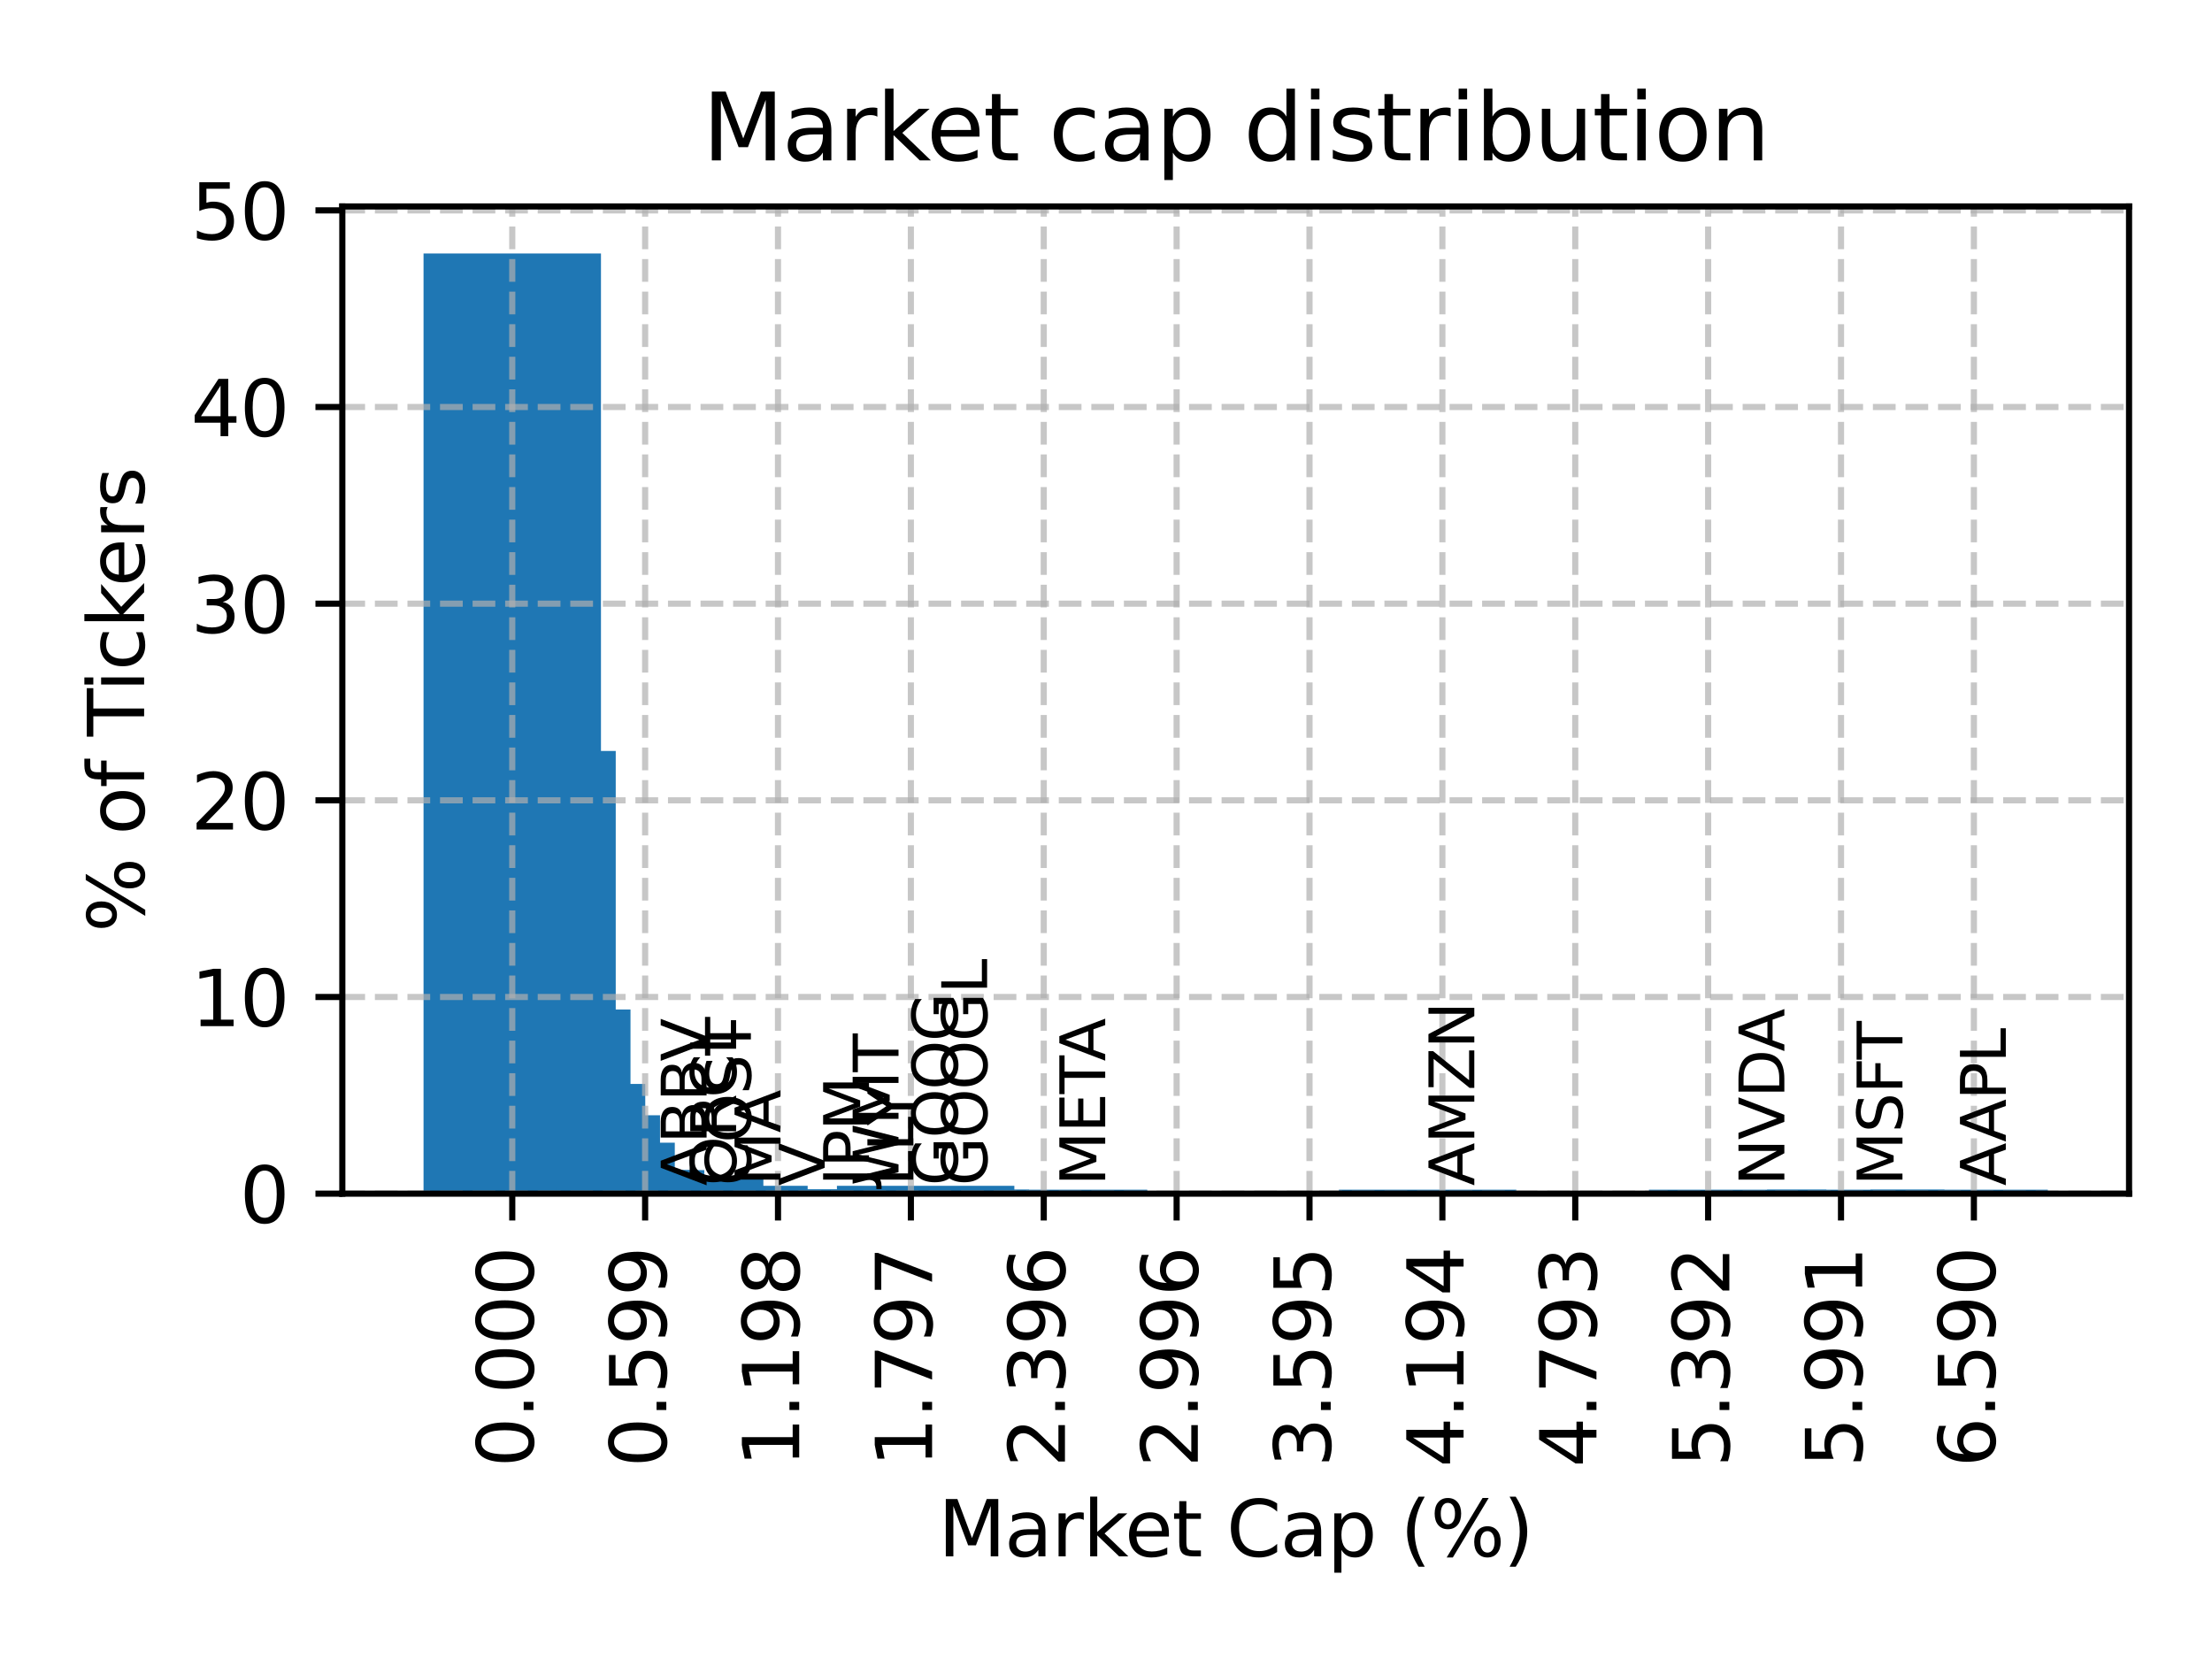 <?xml version="1.0" encoding="utf-8" standalone="no"?>
<!DOCTYPE svg PUBLIC "-//W3C//DTD SVG 1.1//EN"
  "http://www.w3.org/Graphics/SVG/1.1/DTD/svg11.dtd">
<svg xmlns:xlink="http://www.w3.org/1999/xlink" width="288pt" height="216pt" viewBox="0 0 288 216" xmlns="http://www.w3.org/2000/svg" version="1.1">
 <defs>
  <style type="text/css">*{stroke-linejoin: round; stroke-linecap: butt}</style>
 </defs>
 <g id="figure_1">
  <g id="patch_1">
   <path d="M 0 216 
L 288 216 
L 288 0 
L 0 0 
z
" style="fill: #ffffff"/>
  </g>
  <g id="axes_1">
   <g id="patch_2">
    <path d="M 44.57 155.41 
L 277.2 155.41 
L 277.2 26.88 
L 44.57 26.88 
z
" style="fill: #ffffff"/>
   </g>
   <g id="patch_3">
    <path d="M 55.144 155.41 
L 78.245 155.41 
L 78.245 33 
L 55.144 33 
z
" clip-path="url(#p3198ff6f72)" style="fill: #1f77b4"/>
   </g>
   <g id="patch_4">
    <path d="M 57.066 155.41 
L 80.168 155.41 
L 80.168 97.776 
L 57.066 97.776 
z
" clip-path="url(#p3198ff6f72)" style="fill: #1f77b4"/>
   </g>
   <g id="patch_5">
    <path d="M 58.989 155.41 
L 82.09 155.41 
L 82.09 131.438 
L 58.989 131.438 
z
" clip-path="url(#p3198ff6f72)" style="fill: #1f77b4"/>
   </g>
   <g id="patch_6">
    <path d="M 60.911 155.41 
L 84.012 155.41 
L 84.012 141.129 
L 60.911 141.129 
z
" clip-path="url(#p3198ff6f72)" style="fill: #1f77b4"/>
   </g>
   <g id="patch_7">
    <path d="M 62.833 155.41 
L 85.934 155.41 
L 85.934 145.209 
L 62.833 145.209 
z
" clip-path="url(#p3198ff6f72)" style="fill: #1f77b4"/>
   </g>
   <g id="patch_8">
    <path d="M 64.755 155.41 
L 87.857 155.41 
L 87.857 148.779 
L 64.755 148.779 
z
" clip-path="url(#p3198ff6f72)" style="fill: #1f77b4"/>
   </g>
   <g id="patch_9">
    <path d="M 66.678 155.41 
L 89.779 155.41 
L 89.779 152.35 
L 66.678 152.35 
z
" clip-path="url(#p3198ff6f72)" style="fill: #1f77b4"/>
   </g>
   <g id="patch_10">
    <path d="M 68.6 155.41 
L 91.701 155.41 
L 91.701 152.35 
L 68.6 152.35 
z
" clip-path="url(#p3198ff6f72)" style="fill: #1f77b4"/>
   </g>
   <g id="patch_11">
    <path d="M 70.522 155.41 
L 93.623 155.41 
L 93.623 153.88 
L 70.522 153.88 
z
" clip-path="url(#p3198ff6f72)" style="fill: #1f77b4"/>
   </g>
   <g id="patch_12">
    <path d="M 72.444 155.41 
L 95.546 155.41 
L 95.546 154.39 
L 72.444 154.39 
z
" clip-path="url(#p3198ff6f72)" style="fill: #1f77b4"/>
   </g>
   <g id="patch_13">
    <path d="M 74.367 155.41 
L 97.468 155.41 
L 97.468 154.9 
L 74.367 154.9 
z
" clip-path="url(#p3198ff6f72)" style="fill: #1f77b4"/>
   </g>
   <g id="patch_14">
    <path d="M 76.289 155.41 
L 99.39 155.41 
L 99.39 153.37 
L 76.289 153.37 
z
" clip-path="url(#p3198ff6f72)" style="fill: #1f77b4"/>
   </g>
   <g id="patch_15">
    <path d="M 78.211 155.41 
L 101.312 155.41 
L 101.312 154.9 
L 78.211 154.9 
z
" clip-path="url(#p3198ff6f72)" style="fill: #1f77b4"/>
   </g>
   <g id="patch_16">
    <path d="M 80.133 155.41 
L 103.235 155.41 
L 103.235 154.9 
L 80.133 154.9 
z
" clip-path="url(#p3198ff6f72)" style="fill: #1f77b4"/>
   </g>
   <g id="patch_17">
    <path d="M 82.056 155.41 
L 105.157 155.41 
L 105.157 154.39 
L 82.056 154.39 
z
" clip-path="url(#p3198ff6f72)" style="fill: #1f77b4"/>
   </g>
   <g id="patch_18">
    <path d="M 83.978 155.41 
L 107.079 155.41 
L 107.079 154.9 
L 83.978 154.9 
z
" clip-path="url(#p3198ff6f72)" style="fill: #1f77b4"/>
   </g>
   <g id="patch_19">
    <path d="M 85.9 155.41 
L 109.001 155.41 
L 109.001 155.41 
L 85.9 155.41 
z
" clip-path="url(#p3198ff6f72)" style="fill: #1f77b4"/>
   </g>
   <g id="patch_20">
    <path d="M 87.822 155.41 
L 110.924 155.41 
L 110.924 155.41 
L 87.822 155.41 
z
" clip-path="url(#p3198ff6f72)" style="fill: #1f77b4"/>
   </g>
   <g id="patch_21">
    <path d="M 89.745 155.41 
L 112.846 155.41 
L 112.846 154.9 
L 89.745 154.9 
z
" clip-path="url(#p3198ff6f72)" style="fill: #1f77b4"/>
   </g>
   <g id="patch_22">
    <path d="M 91.667 155.41 
L 114.768 155.41 
L 114.768 155.41 
L 91.667 155.41 
z
" clip-path="url(#p3198ff6f72)" style="fill: #1f77b4"/>
   </g>
   <g id="patch_23">
    <path d="M 93.589 155.41 
L 116.69 155.41 
L 116.69 155.41 
L 93.589 155.41 
z
" clip-path="url(#p3198ff6f72)" style="fill: #1f77b4"/>
   </g>
   <g id="patch_24">
    <path d="M 95.511 155.41 
L 118.613 155.41 
L 118.613 154.9 
L 95.511 154.9 
z
" clip-path="url(#p3198ff6f72)" style="fill: #1f77b4"/>
   </g>
   <g id="patch_25">
    <path d="M 97.434 155.41 
L 120.535 155.41 
L 120.535 155.41 
L 97.434 155.41 
z
" clip-path="url(#p3198ff6f72)" style="fill: #1f77b4"/>
   </g>
   <g id="patch_26">
    <path d="M 99.356 155.41 
L 122.457 155.41 
L 122.457 154.9 
L 99.356 154.9 
z
" clip-path="url(#p3198ff6f72)" style="fill: #1f77b4"/>
   </g>
   <g id="patch_27">
    <path d="M 101.278 155.41 
L 124.379 155.41 
L 124.379 154.9 
L 101.278 154.9 
z
" clip-path="url(#p3198ff6f72)" style="fill: #1f77b4"/>
   </g>
   <g id="patch_28">
    <path d="M 103.2 155.41 
L 126.302 155.41 
L 126.302 155.41 
L 103.2 155.41 
z
" clip-path="url(#p3198ff6f72)" style="fill: #1f77b4"/>
   </g>
   <g id="patch_29">
    <path d="M 105.123 155.41 
L 128.224 155.41 
L 128.224 155.41 
L 105.123 155.41 
z
" clip-path="url(#p3198ff6f72)" style="fill: #1f77b4"/>
   </g>
   <g id="patch_30">
    <path d="M 107.045 155.41 
L 130.146 155.41 
L 130.146 154.9 
L 107.045 154.9 
z
" clip-path="url(#p3198ff6f72)" style="fill: #1f77b4"/>
   </g>
   <g id="patch_31">
    <path d="M 108.967 155.41 
L 132.068 155.41 
L 132.068 154.39 
L 108.967 154.39 
z
" clip-path="url(#p3198ff6f72)" style="fill: #1f77b4"/>
   </g>
   <g id="patch_32">
    <path d="M 110.889 155.41 
L 133.991 155.41 
L 133.991 154.9 
L 110.889 154.9 
z
" clip-path="url(#p3198ff6f72)" style="fill: #1f77b4"/>
   </g>
   <g id="patch_33">
    <path d="M 112.812 155.41 
L 135.913 155.41 
L 135.913 155.41 
L 112.812 155.41 
z
" clip-path="url(#p3198ff6f72)" style="fill: #1f77b4"/>
   </g>
   <g id="patch_34">
    <path d="M 114.734 155.41 
L 137.835 155.41 
L 137.835 155.41 
L 114.734 155.41 
z
" clip-path="url(#p3198ff6f72)" style="fill: #1f77b4"/>
   </g>
   <g id="patch_35">
    <path d="M 116.656 155.41 
L 139.757 155.41 
L 139.757 155.41 
L 116.656 155.41 
z
" clip-path="url(#p3198ff6f72)" style="fill: #1f77b4"/>
   </g>
   <g id="patch_36">
    <path d="M 118.578 155.41 
L 141.68 155.41 
L 141.68 155.41 
L 118.578 155.41 
z
" clip-path="url(#p3198ff6f72)" style="fill: #1f77b4"/>
   </g>
   <g id="patch_37">
    <path d="M 120.501 155.41 
L 143.602 155.41 
L 143.602 155.41 
L 120.501 155.41 
z
" clip-path="url(#p3198ff6f72)" style="fill: #1f77b4"/>
   </g>
   <g id="patch_38">
    <path d="M 122.423 155.41 
L 145.524 155.41 
L 145.524 155.41 
L 122.423 155.41 
z
" clip-path="url(#p3198ff6f72)" style="fill: #1f77b4"/>
   </g>
   <g id="patch_39">
    <path d="M 124.345 155.41 
L 147.446 155.41 
L 147.446 155.41 
L 124.345 155.41 
z
" clip-path="url(#p3198ff6f72)" style="fill: #1f77b4"/>
   </g>
   <g id="patch_40">
    <path d="M 126.267 155.41 
L 149.369 155.41 
L 149.369 154.9 
L 126.267 154.9 
z
" clip-path="url(#p3198ff6f72)" style="fill: #1f77b4"/>
   </g>
   <g id="patch_41">
    <path d="M 128.19 155.41 
L 151.291 155.41 
L 151.291 155.41 
L 128.19 155.41 
z
" clip-path="url(#p3198ff6f72)" style="fill: #1f77b4"/>
   </g>
   <g id="patch_42">
    <path d="M 130.112 155.41 
L 153.213 155.41 
L 153.213 155.41 
L 130.112 155.41 
z
" clip-path="url(#p3198ff6f72)" style="fill: #1f77b4"/>
   </g>
   <g id="patch_43">
    <path d="M 132.034 155.41 
L 155.135 155.41 
L 155.135 155.41 
L 132.034 155.41 
z
" clip-path="url(#p3198ff6f72)" style="fill: #1f77b4"/>
   </g>
   <g id="patch_44">
    <path d="M 133.956 155.41 
L 157.058 155.41 
L 157.058 155.41 
L 133.956 155.41 
z
" clip-path="url(#p3198ff6f72)" style="fill: #1f77b4"/>
   </g>
   <g id="patch_45">
    <path d="M 135.879 155.41 
L 158.98 155.41 
L 158.98 155.41 
L 135.879 155.41 
z
" clip-path="url(#p3198ff6f72)" style="fill: #1f77b4"/>
   </g>
   <g id="patch_46">
    <path d="M 137.801 155.41 
L 160.902 155.41 
L 160.902 155.41 
L 137.801 155.41 
z
" clip-path="url(#p3198ff6f72)" style="fill: #1f77b4"/>
   </g>
   <g id="patch_47">
    <path d="M 139.723 155.41 
L 162.824 155.41 
L 162.824 155.41 
L 139.723 155.41 
z
" clip-path="url(#p3198ff6f72)" style="fill: #1f77b4"/>
   </g>
   <g id="patch_48">
    <path d="M 141.645 155.41 
L 164.747 155.41 
L 164.747 155.41 
L 141.645 155.41 
z
" clip-path="url(#p3198ff6f72)" style="fill: #1f77b4"/>
   </g>
   <g id="patch_49">
    <path d="M 143.568 155.41 
L 166.669 155.41 
L 166.669 155.41 
L 143.568 155.41 
z
" clip-path="url(#p3198ff6f72)" style="fill: #1f77b4"/>
   </g>
   <g id="patch_50">
    <path d="M 145.49 155.41 
L 168.591 155.41 
L 168.591 155.41 
L 145.49 155.41 
z
" clip-path="url(#p3198ff6f72)" style="fill: #1f77b4"/>
   </g>
   <g id="patch_51">
    <path d="M 147.412 155.41 
L 170.513 155.41 
L 170.513 155.41 
L 147.412 155.41 
z
" clip-path="url(#p3198ff6f72)" style="fill: #1f77b4"/>
   </g>
   <g id="patch_52">
    <path d="M 149.334 155.41 
L 172.436 155.41 
L 172.436 155.41 
L 149.334 155.41 
z
" clip-path="url(#p3198ff6f72)" style="fill: #1f77b4"/>
   </g>
   <g id="patch_53">
    <path d="M 151.257 155.41 
L 174.358 155.41 
L 174.358 155.41 
L 151.257 155.41 
z
" clip-path="url(#p3198ff6f72)" style="fill: #1f77b4"/>
   </g>
   <g id="patch_54">
    <path d="M 153.179 155.41 
L 176.28 155.41 
L 176.28 155.41 
L 153.179 155.41 
z
" clip-path="url(#p3198ff6f72)" style="fill: #1f77b4"/>
   </g>
   <g id="patch_55">
    <path d="M 155.101 155.41 
L 178.202 155.41 
L 178.202 155.41 
L 155.101 155.41 
z
" clip-path="url(#p3198ff6f72)" style="fill: #1f77b4"/>
   </g>
   <g id="patch_56">
    <path d="M 157.023 155.41 
L 180.125 155.41 
L 180.125 155.41 
L 157.023 155.41 
z
" clip-path="url(#p3198ff6f72)" style="fill: #1f77b4"/>
   </g>
   <g id="patch_57">
    <path d="M 158.946 155.41 
L 182.047 155.41 
L 182.047 155.41 
L 158.946 155.41 
z
" clip-path="url(#p3198ff6f72)" style="fill: #1f77b4"/>
   </g>
   <g id="patch_58">
    <path d="M 160.868 155.41 
L 183.969 155.41 
L 183.969 155.41 
L 160.868 155.41 
z
" clip-path="url(#p3198ff6f72)" style="fill: #1f77b4"/>
   </g>
   <g id="patch_59">
    <path d="M 162.79 155.41 
L 185.891 155.41 
L 185.891 155.41 
L 162.79 155.41 
z
" clip-path="url(#p3198ff6f72)" style="fill: #1f77b4"/>
   </g>
   <g id="patch_60">
    <path d="M 164.712 155.41 
L 187.814 155.41 
L 187.814 155.41 
L 164.712 155.41 
z
" clip-path="url(#p3198ff6f72)" style="fill: #1f77b4"/>
   </g>
   <g id="patch_61">
    <path d="M 166.635 155.41 
L 189.736 155.41 
L 189.736 155.41 
L 166.635 155.41 
z
" clip-path="url(#p3198ff6f72)" style="fill: #1f77b4"/>
   </g>
   <g id="patch_62">
    <path d="M 168.557 155.41 
L 191.658 155.41 
L 191.658 155.41 
L 168.557 155.41 
z
" clip-path="url(#p3198ff6f72)" style="fill: #1f77b4"/>
   </g>
   <g id="patch_63">
    <path d="M 170.479 155.41 
L 193.58 155.41 
L 193.58 155.41 
L 170.479 155.41 
z
" clip-path="url(#p3198ff6f72)" style="fill: #1f77b4"/>
   </g>
   <g id="patch_64">
    <path d="M 172.401 155.41 
L 195.503 155.41 
L 195.503 155.41 
L 172.401 155.41 
z
" clip-path="url(#p3198ff6f72)" style="fill: #1f77b4"/>
   </g>
   <g id="patch_65">
    <path d="M 174.324 155.41 
L 197.425 155.41 
L 197.425 154.9 
L 174.324 154.9 
z
" clip-path="url(#p3198ff6f72)" style="fill: #1f77b4"/>
   </g>
   <g id="patch_66">
    <path d="M 176.246 155.41 
L 199.347 155.41 
L 199.347 155.41 
L 176.246 155.41 
z
" clip-path="url(#p3198ff6f72)" style="fill: #1f77b4"/>
   </g>
   <g id="patch_67">
    <path d="M 178.168 155.41 
L 201.269 155.41 
L 201.269 155.41 
L 178.168 155.41 
z
" clip-path="url(#p3198ff6f72)" style="fill: #1f77b4"/>
   </g>
   <g id="patch_68">
    <path d="M 180.09 155.41 
L 203.192 155.41 
L 203.192 155.41 
L 180.09 155.41 
z
" clip-path="url(#p3198ff6f72)" style="fill: #1f77b4"/>
   </g>
   <g id="patch_69">
    <path d="M 182.013 155.41 
L 205.114 155.41 
L 205.114 155.41 
L 182.013 155.41 
z
" clip-path="url(#p3198ff6f72)" style="fill: #1f77b4"/>
   </g>
   <g id="patch_70">
    <path d="M 183.935 155.41 
L 207.036 155.41 
L 207.036 155.41 
L 183.935 155.41 
z
" clip-path="url(#p3198ff6f72)" style="fill: #1f77b4"/>
   </g>
   <g id="patch_71">
    <path d="M 185.857 155.41 
L 208.958 155.41 
L 208.958 155.41 
L 185.857 155.41 
z
" clip-path="url(#p3198ff6f72)" style="fill: #1f77b4"/>
   </g>
   <g id="patch_72">
    <path d="M 187.779 155.41 
L 210.881 155.41 
L 210.881 155.41 
L 187.779 155.41 
z
" clip-path="url(#p3198ff6f72)" style="fill: #1f77b4"/>
   </g>
   <g id="patch_73">
    <path d="M 189.702 155.41 
L 212.803 155.41 
L 212.803 155.41 
L 189.702 155.41 
z
" clip-path="url(#p3198ff6f72)" style="fill: #1f77b4"/>
   </g>
   <g id="patch_74">
    <path d="M 191.624 155.41 
L 214.725 155.41 
L 214.725 155.41 
L 191.624 155.41 
z
" clip-path="url(#p3198ff6f72)" style="fill: #1f77b4"/>
   </g>
   <g id="patch_75">
    <path d="M 193.546 155.41 
L 216.647 155.41 
L 216.647 155.41 
L 193.546 155.41 
z
" clip-path="url(#p3198ff6f72)" style="fill: #1f77b4"/>
   </g>
   <g id="patch_76">
    <path d="M 195.468 155.41 
L 218.57 155.41 
L 218.57 155.41 
L 195.468 155.41 
z
" clip-path="url(#p3198ff6f72)" style="fill: #1f77b4"/>
   </g>
   <g id="patch_77">
    <path d="M 197.391 155.41 
L 220.492 155.41 
L 220.492 155.41 
L 197.391 155.41 
z
" clip-path="url(#p3198ff6f72)" style="fill: #1f77b4"/>
   </g>
   <g id="patch_78">
    <path d="M 199.313 155.41 
L 222.414 155.41 
L 222.414 155.41 
L 199.313 155.41 
z
" clip-path="url(#p3198ff6f72)" style="fill: #1f77b4"/>
   </g>
   <g id="patch_79">
    <path d="M 201.235 155.41 
L 224.336 155.41 
L 224.336 155.41 
L 201.235 155.41 
z
" clip-path="url(#p3198ff6f72)" style="fill: #1f77b4"/>
   </g>
   <g id="patch_80">
    <path d="M 203.157 155.41 
L 226.259 155.41 
L 226.259 155.41 
L 203.157 155.41 
z
" clip-path="url(#p3198ff6f72)" style="fill: #1f77b4"/>
   </g>
   <g id="patch_81">
    <path d="M 205.08 155.41 
L 228.181 155.41 
L 228.181 155.41 
L 205.08 155.41 
z
" clip-path="url(#p3198ff6f72)" style="fill: #1f77b4"/>
   </g>
   <g id="patch_82">
    <path d="M 207.002 155.41 
L 230.103 155.41 
L 230.103 155.41 
L 207.002 155.41 
z
" clip-path="url(#p3198ff6f72)" style="fill: #1f77b4"/>
   </g>
   <g id="patch_83">
    <path d="M 208.924 155.41 
L 232.025 155.41 
L 232.025 155.41 
L 208.924 155.41 
z
" clip-path="url(#p3198ff6f72)" style="fill: #1f77b4"/>
   </g>
   <g id="patch_84">
    <path d="M 210.846 155.41 
L 233.948 155.41 
L 233.948 155.41 
L 210.846 155.41 
z
" clip-path="url(#p3198ff6f72)" style="fill: #1f77b4"/>
   </g>
   <g id="patch_85">
    <path d="M 212.769 155.41 
L 235.87 155.41 
L 235.87 155.41 
L 212.769 155.41 
z
" clip-path="url(#p3198ff6f72)" style="fill: #1f77b4"/>
   </g>
   <g id="patch_86">
    <path d="M 214.691 155.41 
L 237.792 155.41 
L 237.792 154.9 
L 214.691 154.9 
z
" clip-path="url(#p3198ff6f72)" style="fill: #1f77b4"/>
   </g>
   <g id="patch_87">
    <path d="M 216.613 155.41 
L 239.714 155.41 
L 239.714 155.41 
L 216.613 155.41 
z
" clip-path="url(#p3198ff6f72)" style="fill: #1f77b4"/>
   </g>
   <g id="patch_88">
    <path d="M 218.535 155.41 
L 241.637 155.41 
L 241.637 155.41 
L 218.535 155.41 
z
" clip-path="url(#p3198ff6f72)" style="fill: #1f77b4"/>
   </g>
   <g id="patch_89">
    <path d="M 220.458 155.41 
L 243.559 155.41 
L 243.559 155.41 
L 220.458 155.41 
z
" clip-path="url(#p3198ff6f72)" style="fill: #1f77b4"/>
   </g>
   <g id="patch_90">
    <path d="M 222.38 155.41 
L 245.481 155.41 
L 245.481 155.41 
L 222.38 155.41 
z
" clip-path="url(#p3198ff6f72)" style="fill: #1f77b4"/>
   </g>
   <g id="patch_91">
    <path d="M 224.302 155.41 
L 247.403 155.41 
L 247.403 155.41 
L 224.302 155.41 
z
" clip-path="url(#p3198ff6f72)" style="fill: #1f77b4"/>
   </g>
   <g id="patch_92">
    <path d="M 226.224 155.41 
L 249.326 155.41 
L 249.326 155.41 
L 226.224 155.41 
z
" clip-path="url(#p3198ff6f72)" style="fill: #1f77b4"/>
   </g>
   <g id="patch_93">
    <path d="M 228.147 155.41 
L 251.248 155.41 
L 251.248 155.41 
L 228.147 155.41 
z
" clip-path="url(#p3198ff6f72)" style="fill: #1f77b4"/>
   </g>
   <g id="patch_94">
    <path d="M 230.069 155.41 
L 253.17 155.41 
L 253.17 154.9 
L 230.069 154.9 
z
" clip-path="url(#p3198ff6f72)" style="fill: #1f77b4"/>
   </g>
   <g id="patch_95">
    <path d="M 231.991 155.41 
L 255.092 155.41 
L 255.092 155.41 
L 231.991 155.41 
z
" clip-path="url(#p3198ff6f72)" style="fill: #1f77b4"/>
   </g>
   <g id="patch_96">
    <path d="M 233.913 155.41 
L 257.015 155.41 
L 257.015 155.41 
L 233.913 155.41 
z
" clip-path="url(#p3198ff6f72)" style="fill: #1f77b4"/>
   </g>
   <g id="patch_97">
    <path d="M 235.836 155.41 
L 258.937 155.41 
L 258.937 155.41 
L 235.836 155.41 
z
" clip-path="url(#p3198ff6f72)" style="fill: #1f77b4"/>
   </g>
   <g id="patch_98">
    <path d="M 237.758 155.41 
L 260.859 155.41 
L 260.859 155.41 
L 237.758 155.41 
z
" clip-path="url(#p3198ff6f72)" style="fill: #1f77b4"/>
   </g>
   <g id="patch_99">
    <path d="M 239.68 155.41 
L 262.781 155.41 
L 262.781 155.41 
L 239.68 155.41 
z
" clip-path="url(#p3198ff6f72)" style="fill: #1f77b4"/>
   </g>
   <g id="patch_100">
    <path d="M 241.602 155.41 
L 264.704 155.41 
L 264.704 155.41 
L 241.602 155.41 
z
" clip-path="url(#p3198ff6f72)" style="fill: #1f77b4"/>
   </g>
   <g id="patch_101">
    <path d="M 243.525 155.41 
L 266.626 155.41 
L 266.626 154.9 
L 243.525 154.9 
z
" clip-path="url(#p3198ff6f72)" style="fill: #1f77b4"/>
   </g>
   <g id="matplotlib.axis_1">
    <g id="xtick_1">
     <g id="line2d_1">
      <path d="M 66.695 155.41 
L 66.695 26.88 
" clip-path="url(#p3198ff6f72)" style="fill: none; stroke-dasharray: 2.96,1.28; stroke-dashoffset: 0; stroke: #b0b0b0; stroke-opacity: 0.7; stroke-width: 0.8"/>
     </g>
     <g id="line2d_2">
      <defs>
       <path id="m1811214835" d="M 0 0 
L 0 3.5 
" style="stroke: #000000; stroke-width: 0.8"/>
      </defs>
      <g>
       <use xlink:href="#m1811214835" x="66.695" y="155.41" style="stroke: #000000; stroke-width: 0.8"/>
      </g>
     </g>
     <g id="text_1">
      <!-- 0.000 -->
      <g transform="translate(69.454 191.038) rotate(-90) scale(0.1 -0.1)">
       <defs>
        <path id="DejaVuSans-30" d="M 2034 4250 
Q 1547 4250 1301 3770 
Q 1056 3291 1056 2328 
Q 1056 1369 1301 889 
Q 1547 409 2034 409 
Q 2525 409 2770 889 
Q 3016 1369 3016 2328 
Q 3016 3291 2770 3770 
Q 2525 4250 2034 4250 
z
M 2034 4750 
Q 2819 4750 3233 4129 
Q 3647 3509 3647 2328 
Q 3647 1150 3233 529 
Q 2819 -91 2034 -91 
Q 1250 -91 836 529 
Q 422 1150 422 2328 
Q 422 3509 836 4129 
Q 1250 4750 2034 4750 
z
" transform="scale(0.016)"/>
        <path id="DejaVuSans-2e" d="M 684 794 
L 1344 794 
L 1344 0 
L 684 0 
L 684 794 
z
" transform="scale(0.016)"/>
       </defs>
       <use xlink:href="#DejaVuSans-30"/>
       <use xlink:href="#DejaVuSans-2e" transform="translate(63.623 0)"/>
       <use xlink:href="#DejaVuSans-30" transform="translate(95.41 0)"/>
       <use xlink:href="#DejaVuSans-30" transform="translate(159.033 0)"/>
       <use xlink:href="#DejaVuSans-30" transform="translate(222.656 0)"/>
      </g>
     </g>
    </g>
    <g id="xtick_2">
     <g id="line2d_3">
      <path d="M 83.995 155.41 
L 83.995 26.88 
" clip-path="url(#p3198ff6f72)" style="fill: none; stroke-dasharray: 2.96,1.28; stroke-dashoffset: 0; stroke: #b0b0b0; stroke-opacity: 0.7; stroke-width: 0.8"/>
     </g>
     <g id="line2d_4">
      <g>
       <use xlink:href="#m1811214835" x="83.995" y="155.41" style="stroke: #000000; stroke-width: 0.8"/>
      </g>
     </g>
     <g id="text_2">
      <!-- 0.599 -->
      <g transform="translate(86.754 191.038) rotate(-90) scale(0.1 -0.1)">
       <defs>
        <path id="DejaVuSans-35" d="M 691 4666 
L 3169 4666 
L 3169 4134 
L 1269 4134 
L 1269 2991 
Q 1406 3038 1543 3061 
Q 1681 3084 1819 3084 
Q 2600 3084 3056 2656 
Q 3513 2228 3513 1497 
Q 3513 744 3044 326 
Q 2575 -91 1722 -91 
Q 1428 -91 1123 -41 
Q 819 9 494 109 
L 494 744 
Q 775 591 1075 516 
Q 1375 441 1709 441 
Q 2250 441 2565 725 
Q 2881 1009 2881 1497 
Q 2881 1984 2565 2268 
Q 2250 2553 1709 2553 
Q 1456 2553 1204 2497 
Q 953 2441 691 2322 
L 691 4666 
z
" transform="scale(0.016)"/>
        <path id="DejaVuSans-39" d="M 703 97 
L 703 672 
Q 941 559 1184 500 
Q 1428 441 1663 441 
Q 2288 441 2617 861 
Q 2947 1281 2994 2138 
Q 2813 1869 2534 1725 
Q 2256 1581 1919 1581 
Q 1219 1581 811 2004 
Q 403 2428 403 3163 
Q 403 3881 828 4315 
Q 1253 4750 1959 4750 
Q 2769 4750 3195 4129 
Q 3622 3509 3622 2328 
Q 3622 1225 3098 567 
Q 2575 -91 1691 -91 
Q 1453 -91 1209 -44 
Q 966 3 703 97 
z
M 1959 2075 
Q 2384 2075 2632 2365 
Q 2881 2656 2881 3163 
Q 2881 3666 2632 3958 
Q 2384 4250 1959 4250 
Q 1534 4250 1286 3958 
Q 1038 3666 1038 3163 
Q 1038 2656 1286 2365 
Q 1534 2075 1959 2075 
z
" transform="scale(0.016)"/>
       </defs>
       <use xlink:href="#DejaVuSans-30"/>
       <use xlink:href="#DejaVuSans-2e" transform="translate(63.623 0)"/>
       <use xlink:href="#DejaVuSans-35" transform="translate(95.41 0)"/>
       <use xlink:href="#DejaVuSans-39" transform="translate(159.033 0)"/>
       <use xlink:href="#DejaVuSans-39" transform="translate(222.656 0)"/>
      </g>
     </g>
    </g>
    <g id="xtick_3">
     <g id="line2d_5">
      <path d="M 101.295 155.41 
L 101.295 26.88 
" clip-path="url(#p3198ff6f72)" style="fill: none; stroke-dasharray: 2.96,1.28; stroke-dashoffset: 0; stroke: #b0b0b0; stroke-opacity: 0.7; stroke-width: 0.8"/>
     </g>
     <g id="line2d_6">
      <g>
       <use xlink:href="#m1811214835" x="101.295" y="155.41" style="stroke: #000000; stroke-width: 0.8"/>
      </g>
     </g>
     <g id="text_3">
      <!-- 1.198 -->
      <g transform="translate(104.055 191.038) rotate(-90) scale(0.1 -0.1)">
       <defs>
        <path id="DejaVuSans-31" d="M 794 531 
L 1825 531 
L 1825 4091 
L 703 3866 
L 703 4441 
L 1819 4666 
L 2450 4666 
L 2450 531 
L 3481 531 
L 3481 0 
L 794 0 
L 794 531 
z
" transform="scale(0.016)"/>
        <path id="DejaVuSans-38" d="M 2034 2216 
Q 1584 2216 1326 1975 
Q 1069 1734 1069 1313 
Q 1069 891 1326 650 
Q 1584 409 2034 409 
Q 2484 409 2743 651 
Q 3003 894 3003 1313 
Q 3003 1734 2745 1975 
Q 2488 2216 2034 2216 
z
M 1403 2484 
Q 997 2584 770 2862 
Q 544 3141 544 3541 
Q 544 4100 942 4425 
Q 1341 4750 2034 4750 
Q 2731 4750 3128 4425 
Q 3525 4100 3525 3541 
Q 3525 3141 3298 2862 
Q 3072 2584 2669 2484 
Q 3125 2378 3379 2068 
Q 3634 1759 3634 1313 
Q 3634 634 3220 271 
Q 2806 -91 2034 -91 
Q 1263 -91 848 271 
Q 434 634 434 1313 
Q 434 1759 690 2068 
Q 947 2378 1403 2484 
z
M 1172 3481 
Q 1172 3119 1398 2916 
Q 1625 2713 2034 2713 
Q 2441 2713 2670 2916 
Q 2900 3119 2900 3481 
Q 2900 3844 2670 4047 
Q 2441 4250 2034 4250 
Q 1625 4250 1398 4047 
Q 1172 3844 1172 3481 
z
" transform="scale(0.016)"/>
       </defs>
       <use xlink:href="#DejaVuSans-31"/>
       <use xlink:href="#DejaVuSans-2e" transform="translate(63.623 0)"/>
       <use xlink:href="#DejaVuSans-31" transform="translate(95.41 0)"/>
       <use xlink:href="#DejaVuSans-39" transform="translate(159.033 0)"/>
       <use xlink:href="#DejaVuSans-38" transform="translate(222.656 0)"/>
      </g>
     </g>
    </g>
    <g id="xtick_4">
     <g id="line2d_7">
      <path d="M 118.595 155.41 
L 118.595 26.88 
" clip-path="url(#p3198ff6f72)" style="fill: none; stroke-dasharray: 2.96,1.28; stroke-dashoffset: 0; stroke: #b0b0b0; stroke-opacity: 0.7; stroke-width: 0.8"/>
     </g>
     <g id="line2d_8">
      <g>
       <use xlink:href="#m1811214835" x="118.595" y="155.41" style="stroke: #000000; stroke-width: 0.8"/>
      </g>
     </g>
     <g id="text_4">
      <!-- 1.797 -->
      <g transform="translate(121.355 191.038) rotate(-90) scale(0.1 -0.1)">
       <defs>
        <path id="DejaVuSans-37" d="M 525 4666 
L 3525 4666 
L 3525 4397 
L 1831 0 
L 1172 0 
L 2766 4134 
L 525 4134 
L 525 4666 
z
" transform="scale(0.016)"/>
       </defs>
       <use xlink:href="#DejaVuSans-31"/>
       <use xlink:href="#DejaVuSans-2e" transform="translate(63.623 0)"/>
       <use xlink:href="#DejaVuSans-37" transform="translate(95.41 0)"/>
       <use xlink:href="#DejaVuSans-39" transform="translate(159.033 0)"/>
       <use xlink:href="#DejaVuSans-37" transform="translate(222.656 0)"/>
      </g>
     </g>
    </g>
    <g id="xtick_5">
     <g id="line2d_9">
      <path d="M 135.896 155.41 
L 135.896 26.88 
" clip-path="url(#p3198ff6f72)" style="fill: none; stroke-dasharray: 2.96,1.28; stroke-dashoffset: 0; stroke: #b0b0b0; stroke-opacity: 0.7; stroke-width: 0.8"/>
     </g>
     <g id="line2d_10">
      <g>
       <use xlink:href="#m1811214835" x="135.896" y="155.41" style="stroke: #000000; stroke-width: 0.8"/>
      </g>
     </g>
     <g id="text_5">
      <!-- 2.396 -->
      <g transform="translate(138.655 191.038) rotate(-90) scale(0.1 -0.1)">
       <defs>
        <path id="DejaVuSans-32" d="M 1228 531 
L 3431 531 
L 3431 0 
L 469 0 
L 469 531 
Q 828 903 1448 1529 
Q 2069 2156 2228 2338 
Q 2531 2678 2651 2914 
Q 2772 3150 2772 3378 
Q 2772 3750 2511 3984 
Q 2250 4219 1831 4219 
Q 1534 4219 1204 4116 
Q 875 4013 500 3803 
L 500 4441 
Q 881 4594 1212 4672 
Q 1544 4750 1819 4750 
Q 2544 4750 2975 4387 
Q 3406 4025 3406 3419 
Q 3406 3131 3298 2873 
Q 3191 2616 2906 2266 
Q 2828 2175 2409 1742 
Q 1991 1309 1228 531 
z
" transform="scale(0.016)"/>
        <path id="DejaVuSans-33" d="M 2597 2516 
Q 3050 2419 3304 2112 
Q 3559 1806 3559 1356 
Q 3559 666 3084 287 
Q 2609 -91 1734 -91 
Q 1441 -91 1130 -33 
Q 819 25 488 141 
L 488 750 
Q 750 597 1062 519 
Q 1375 441 1716 441 
Q 2309 441 2620 675 
Q 2931 909 2931 1356 
Q 2931 1769 2642 2001 
Q 2353 2234 1838 2234 
L 1294 2234 
L 1294 2753 
L 1863 2753 
Q 2328 2753 2575 2939 
Q 2822 3125 2822 3475 
Q 2822 3834 2567 4026 
Q 2313 4219 1838 4219 
Q 1578 4219 1281 4162 
Q 984 4106 628 3988 
L 628 4550 
Q 988 4650 1302 4700 
Q 1616 4750 1894 4750 
Q 2613 4750 3031 4423 
Q 3450 4097 3450 3541 
Q 3450 3153 3228 2886 
Q 3006 2619 2597 2516 
z
" transform="scale(0.016)"/>
        <path id="DejaVuSans-36" d="M 2113 2584 
Q 1688 2584 1439 2293 
Q 1191 2003 1191 1497 
Q 1191 994 1439 701 
Q 1688 409 2113 409 
Q 2538 409 2786 701 
Q 3034 994 3034 1497 
Q 3034 2003 2786 2293 
Q 2538 2584 2113 2584 
z
M 3366 4563 
L 3366 3988 
Q 3128 4100 2886 4159 
Q 2644 4219 2406 4219 
Q 1781 4219 1451 3797 
Q 1122 3375 1075 2522 
Q 1259 2794 1537 2939 
Q 1816 3084 2150 3084 
Q 2853 3084 3261 2657 
Q 3669 2231 3669 1497 
Q 3669 778 3244 343 
Q 2819 -91 2113 -91 
Q 1303 -91 875 529 
Q 447 1150 447 2328 
Q 447 3434 972 4092 
Q 1497 4750 2381 4750 
Q 2619 4750 2861 4703 
Q 3103 4656 3366 4563 
z
" transform="scale(0.016)"/>
       </defs>
       <use xlink:href="#DejaVuSans-32"/>
       <use xlink:href="#DejaVuSans-2e" transform="translate(63.623 0)"/>
       <use xlink:href="#DejaVuSans-33" transform="translate(95.41 0)"/>
       <use xlink:href="#DejaVuSans-39" transform="translate(159.033 0)"/>
       <use xlink:href="#DejaVuSans-36" transform="translate(222.656 0)"/>
      </g>
     </g>
    </g>
    <g id="xtick_6">
     <g id="line2d_11">
      <path d="M 153.196 155.41 
L 153.196 26.88 
" clip-path="url(#p3198ff6f72)" style="fill: none; stroke-dasharray: 2.96,1.28; stroke-dashoffset: 0; stroke: #b0b0b0; stroke-opacity: 0.7; stroke-width: 0.8"/>
     </g>
     <g id="line2d_12">
      <g>
       <use xlink:href="#m1811214835" x="153.196" y="155.41" style="stroke: #000000; stroke-width: 0.8"/>
      </g>
     </g>
     <g id="text_6">
      <!-- 2.996 -->
      <g transform="translate(155.955 191.038) rotate(-90) scale(0.1 -0.1)">
       <use xlink:href="#DejaVuSans-32"/>
       <use xlink:href="#DejaVuSans-2e" transform="translate(63.623 0)"/>
       <use xlink:href="#DejaVuSans-39" transform="translate(95.41 0)"/>
       <use xlink:href="#DejaVuSans-39" transform="translate(159.033 0)"/>
       <use xlink:href="#DejaVuSans-36" transform="translate(222.656 0)"/>
      </g>
     </g>
    </g>
    <g id="xtick_7">
     <g id="line2d_13">
      <path d="M 170.496 155.41 
L 170.496 26.88 
" clip-path="url(#p3198ff6f72)" style="fill: none; stroke-dasharray: 2.96,1.28; stroke-dashoffset: 0; stroke: #b0b0b0; stroke-opacity: 0.7; stroke-width: 0.8"/>
     </g>
     <g id="line2d_14">
      <g>
       <use xlink:href="#m1811214835" x="170.496" y="155.41" style="stroke: #000000; stroke-width: 0.8"/>
      </g>
     </g>
     <g id="text_7">
      <!-- 3.595 -->
      <g transform="translate(173.256 191.038) rotate(-90) scale(0.1 -0.1)">
       <use xlink:href="#DejaVuSans-33"/>
       <use xlink:href="#DejaVuSans-2e" transform="translate(63.623 0)"/>
       <use xlink:href="#DejaVuSans-35" transform="translate(95.41 0)"/>
       <use xlink:href="#DejaVuSans-39" transform="translate(159.033 0)"/>
       <use xlink:href="#DejaVuSans-35" transform="translate(222.656 0)"/>
      </g>
     </g>
    </g>
    <g id="xtick_8">
     <g id="line2d_15">
      <path d="M 187.797 155.41 
L 187.797 26.88 
" clip-path="url(#p3198ff6f72)" style="fill: none; stroke-dasharray: 2.96,1.28; stroke-dashoffset: 0; stroke: #b0b0b0; stroke-opacity: 0.7; stroke-width: 0.8"/>
     </g>
     <g id="line2d_16">
      <g>
       <use xlink:href="#m1811214835" x="187.797" y="155.41" style="stroke: #000000; stroke-width: 0.8"/>
      </g>
     </g>
     <g id="text_8">
      <!-- 4.194 -->
      <g transform="translate(190.556 191.038) rotate(-90) scale(0.1 -0.1)">
       <defs>
        <path id="DejaVuSans-34" d="M 2419 4116 
L 825 1625 
L 2419 1625 
L 2419 4116 
z
M 2253 4666 
L 3047 4666 
L 3047 1625 
L 3713 1625 
L 3713 1100 
L 3047 1100 
L 3047 0 
L 2419 0 
L 2419 1100 
L 313 1100 
L 313 1709 
L 2253 4666 
z
" transform="scale(0.016)"/>
       </defs>
       <use xlink:href="#DejaVuSans-34"/>
       <use xlink:href="#DejaVuSans-2e" transform="translate(63.623 0)"/>
       <use xlink:href="#DejaVuSans-31" transform="translate(95.41 0)"/>
       <use xlink:href="#DejaVuSans-39" transform="translate(159.033 0)"/>
       <use xlink:href="#DejaVuSans-34" transform="translate(222.656 0)"/>
      </g>
     </g>
    </g>
    <g id="xtick_9">
     <g id="line2d_17">
      <path d="M 205.097 155.41 
L 205.097 26.88 
" clip-path="url(#p3198ff6f72)" style="fill: none; stroke-dasharray: 2.96,1.28; stroke-dashoffset: 0; stroke: #b0b0b0; stroke-opacity: 0.7; stroke-width: 0.8"/>
     </g>
     <g id="line2d_18">
      <g>
       <use xlink:href="#m1811214835" x="205.097" y="155.41" style="stroke: #000000; stroke-width: 0.8"/>
      </g>
     </g>
     <g id="text_9">
      <!-- 4.793 -->
      <g transform="translate(207.856 191.038) rotate(-90) scale(0.1 -0.1)">
       <use xlink:href="#DejaVuSans-34"/>
       <use xlink:href="#DejaVuSans-2e" transform="translate(63.623 0)"/>
       <use xlink:href="#DejaVuSans-37" transform="translate(95.41 0)"/>
       <use xlink:href="#DejaVuSans-39" transform="translate(159.033 0)"/>
       <use xlink:href="#DejaVuSans-33" transform="translate(222.656 0)"/>
      </g>
     </g>
    </g>
    <g id="xtick_10">
     <g id="line2d_19">
      <path d="M 222.397 155.41 
L 222.397 26.88 
" clip-path="url(#p3198ff6f72)" style="fill: none; stroke-dasharray: 2.96,1.28; stroke-dashoffset: 0; stroke: #b0b0b0; stroke-opacity: 0.7; stroke-width: 0.8"/>
     </g>
     <g id="line2d_20">
      <g>
       <use xlink:href="#m1811214835" x="222.397" y="155.41" style="stroke: #000000; stroke-width: 0.8"/>
      </g>
     </g>
     <g id="text_10">
      <!-- 5.392 -->
      <g transform="translate(225.156 191.038) rotate(-90) scale(0.1 -0.1)">
       <use xlink:href="#DejaVuSans-35"/>
       <use xlink:href="#DejaVuSans-2e" transform="translate(63.623 0)"/>
       <use xlink:href="#DejaVuSans-33" transform="translate(95.41 0)"/>
       <use xlink:href="#DejaVuSans-39" transform="translate(159.033 0)"/>
       <use xlink:href="#DejaVuSans-32" transform="translate(222.656 0)"/>
      </g>
     </g>
    </g>
    <g id="xtick_11">
     <g id="line2d_21">
      <path d="M 239.697 155.41 
L 239.697 26.88 
" clip-path="url(#p3198ff6f72)" style="fill: none; stroke-dasharray: 2.96,1.28; stroke-dashoffset: 0; stroke: #b0b0b0; stroke-opacity: 0.7; stroke-width: 0.8"/>
     </g>
     <g id="line2d_22">
      <g>
       <use xlink:href="#m1811214835" x="239.697" y="155.41" style="stroke: #000000; stroke-width: 0.8"/>
      </g>
     </g>
     <g id="text_11">
      <!-- 5.991 -->
      <g transform="translate(242.457 191.038) rotate(-90) scale(0.1 -0.1)">
       <use xlink:href="#DejaVuSans-35"/>
       <use xlink:href="#DejaVuSans-2e" transform="translate(63.623 0)"/>
       <use xlink:href="#DejaVuSans-39" transform="translate(95.41 0)"/>
       <use xlink:href="#DejaVuSans-39" transform="translate(159.033 0)"/>
       <use xlink:href="#DejaVuSans-31" transform="translate(222.656 0)"/>
      </g>
     </g>
    </g>
    <g id="xtick_12">
     <g id="line2d_23">
      <path d="M 256.998 155.41 
L 256.998 26.88 
" clip-path="url(#p3198ff6f72)" style="fill: none; stroke-dasharray: 2.96,1.28; stroke-dashoffset: 0; stroke: #b0b0b0; stroke-opacity: 0.7; stroke-width: 0.8"/>
     </g>
     <g id="line2d_24">
      <g>
       <use xlink:href="#m1811214835" x="256.998" y="155.41" style="stroke: #000000; stroke-width: 0.8"/>
      </g>
     </g>
     <g id="text_12">
      <!-- 6.590 -->
      <g transform="translate(259.757 191.038) rotate(-90) scale(0.1 -0.1)">
       <use xlink:href="#DejaVuSans-36"/>
       <use xlink:href="#DejaVuSans-2e" transform="translate(63.623 0)"/>
       <use xlink:href="#DejaVuSans-35" transform="translate(95.41 0)"/>
       <use xlink:href="#DejaVuSans-39" transform="translate(159.033 0)"/>
       <use xlink:href="#DejaVuSans-30" transform="translate(222.656 0)"/>
      </g>
     </g>
    </g>
    <g id="text_13">
     <!-- Market Cap (%) -->
     <g transform="translate(122.14 202.637) scale(0.1 -0.1)">
      <defs>
       <path id="DejaVuSans-4d" d="M 628 4666 
L 1569 4666 
L 2759 1491 
L 3956 4666 
L 4897 4666 
L 4897 0 
L 4281 0 
L 4281 4097 
L 3078 897 
L 2444 897 
L 1241 4097 
L 1241 0 
L 628 0 
L 628 4666 
z
" transform="scale(0.016)"/>
       <path id="DejaVuSans-61" d="M 2194 1759 
Q 1497 1759 1228 1600 
Q 959 1441 959 1056 
Q 959 750 1161 570 
Q 1363 391 1709 391 
Q 2188 391 2477 730 
Q 2766 1069 2766 1631 
L 2766 1759 
L 2194 1759 
z
M 3341 1997 
L 3341 0 
L 2766 0 
L 2766 531 
Q 2569 213 2275 61 
Q 1981 -91 1556 -91 
Q 1019 -91 701 211 
Q 384 513 384 1019 
Q 384 1609 779 1909 
Q 1175 2209 1959 2209 
L 2766 2209 
L 2766 2266 
Q 2766 2663 2505 2880 
Q 2244 3097 1772 3097 
Q 1472 3097 1187 3025 
Q 903 2953 641 2809 
L 641 3341 
Q 956 3463 1253 3523 
Q 1550 3584 1831 3584 
Q 2591 3584 2966 3190 
Q 3341 2797 3341 1997 
z
" transform="scale(0.016)"/>
       <path id="DejaVuSans-72" d="M 2631 2963 
Q 2534 3019 2420 3045 
Q 2306 3072 2169 3072 
Q 1681 3072 1420 2755 
Q 1159 2438 1159 1844 
L 1159 0 
L 581 0 
L 581 3500 
L 1159 3500 
L 1159 2956 
Q 1341 3275 1631 3429 
Q 1922 3584 2338 3584 
Q 2397 3584 2469 3576 
Q 2541 3569 2628 3553 
L 2631 2963 
z
" transform="scale(0.016)"/>
       <path id="DejaVuSans-6b" d="M 581 4863 
L 1159 4863 
L 1159 1991 
L 2875 3500 
L 3609 3500 
L 1753 1863 
L 3688 0 
L 2938 0 
L 1159 1709 
L 1159 0 
L 581 0 
L 581 4863 
z
" transform="scale(0.016)"/>
       <path id="DejaVuSans-65" d="M 3597 1894 
L 3597 1613 
L 953 1613 
Q 991 1019 1311 708 
Q 1631 397 2203 397 
Q 2534 397 2845 478 
Q 3156 559 3463 722 
L 3463 178 
Q 3153 47 2828 -22 
Q 2503 -91 2169 -91 
Q 1331 -91 842 396 
Q 353 884 353 1716 
Q 353 2575 817 3079 
Q 1281 3584 2069 3584 
Q 2775 3584 3186 3129 
Q 3597 2675 3597 1894 
z
M 3022 2063 
Q 3016 2534 2758 2815 
Q 2500 3097 2075 3097 
Q 1594 3097 1305 2825 
Q 1016 2553 972 2059 
L 3022 2063 
z
" transform="scale(0.016)"/>
       <path id="DejaVuSans-74" d="M 1172 4494 
L 1172 3500 
L 2356 3500 
L 2356 3053 
L 1172 3053 
L 1172 1153 
Q 1172 725 1289 603 
Q 1406 481 1766 481 
L 2356 481 
L 2356 0 
L 1766 0 
Q 1100 0 847 248 
Q 594 497 594 1153 
L 594 3053 
L 172 3053 
L 172 3500 
L 594 3500 
L 594 4494 
L 1172 4494 
z
" transform="scale(0.016)"/>
       <path id="DejaVuSans-20" transform="scale(0.016)"/>
       <path id="DejaVuSans-43" d="M 4122 4306 
L 4122 3641 
Q 3803 3938 3442 4084 
Q 3081 4231 2675 4231 
Q 1875 4231 1450 3742 
Q 1025 3253 1025 2328 
Q 1025 1406 1450 917 
Q 1875 428 2675 428 
Q 3081 428 3442 575 
Q 3803 722 4122 1019 
L 4122 359 
Q 3791 134 3420 21 
Q 3050 -91 2638 -91 
Q 1578 -91 968 557 
Q 359 1206 359 2328 
Q 359 3453 968 4101 
Q 1578 4750 2638 4750 
Q 3056 4750 3426 4639 
Q 3797 4528 4122 4306 
z
" transform="scale(0.016)"/>
       <path id="DejaVuSans-70" d="M 1159 525 
L 1159 -1331 
L 581 -1331 
L 581 3500 
L 1159 3500 
L 1159 2969 
Q 1341 3281 1617 3432 
Q 1894 3584 2278 3584 
Q 2916 3584 3314 3078 
Q 3713 2572 3713 1747 
Q 3713 922 3314 415 
Q 2916 -91 2278 -91 
Q 1894 -91 1617 61 
Q 1341 213 1159 525 
z
M 3116 1747 
Q 3116 2381 2855 2742 
Q 2594 3103 2138 3103 
Q 1681 3103 1420 2742 
Q 1159 2381 1159 1747 
Q 1159 1113 1420 752 
Q 1681 391 2138 391 
Q 2594 391 2855 752 
Q 3116 1113 3116 1747 
z
" transform="scale(0.016)"/>
       <path id="DejaVuSans-28" d="M 1984 4856 
Q 1566 4138 1362 3434 
Q 1159 2731 1159 2009 
Q 1159 1288 1364 580 
Q 1569 -128 1984 -844 
L 1484 -844 
Q 1016 -109 783 600 
Q 550 1309 550 2009 
Q 550 2706 781 3412 
Q 1013 4119 1484 4856 
L 1984 4856 
z
" transform="scale(0.016)"/>
       <path id="DejaVuSans-25" d="M 4653 2053 
Q 4381 2053 4226 1822 
Q 4072 1591 4072 1178 
Q 4072 772 4226 539 
Q 4381 306 4653 306 
Q 4919 306 5073 539 
Q 5228 772 5228 1178 
Q 5228 1588 5073 1820 
Q 4919 2053 4653 2053 
z
M 4653 2450 
Q 5147 2450 5437 2106 
Q 5728 1763 5728 1178 
Q 5728 594 5436 251 
Q 5144 -91 4653 -91 
Q 4153 -91 3862 251 
Q 3572 594 3572 1178 
Q 3572 1766 3864 2108 
Q 4156 2450 4653 2450 
z
M 1428 4353 
Q 1159 4353 1004 4120 
Q 850 3888 850 3481 
Q 850 3069 1003 2837 
Q 1156 2606 1428 2606 
Q 1700 2606 1854 2837 
Q 2009 3069 2009 3481 
Q 2009 3884 1853 4118 
Q 1697 4353 1428 4353 
z
M 4250 4750 
L 4750 4750 
L 1831 -91 
L 1331 -91 
L 4250 4750 
z
M 1428 4750 
Q 1922 4750 2215 4408 
Q 2509 4066 2509 3481 
Q 2509 2891 2217 2550 
Q 1925 2209 1428 2209 
Q 931 2209 642 2551 
Q 353 2894 353 3481 
Q 353 4063 643 4406 
Q 934 4750 1428 4750 
z
" transform="scale(0.016)"/>
       <path id="DejaVuSans-29" d="M 513 4856 
L 1013 4856 
Q 1481 4119 1714 3412 
Q 1947 2706 1947 2009 
Q 1947 1309 1714 600 
Q 1481 -109 1013 -844 
L 513 -844 
Q 928 -128 1133 580 
Q 1338 1288 1338 2009 
Q 1338 2731 1133 3434 
Q 928 4138 513 4856 
z
" transform="scale(0.016)"/>
      </defs>
      <use xlink:href="#DejaVuSans-4d"/>
      <use xlink:href="#DejaVuSans-61" transform="translate(86.279 0)"/>
      <use xlink:href="#DejaVuSans-72" transform="translate(147.559 0)"/>
      <use xlink:href="#DejaVuSans-6b" transform="translate(188.672 0)"/>
      <use xlink:href="#DejaVuSans-65" transform="translate(242.957 0)"/>
      <use xlink:href="#DejaVuSans-74" transform="translate(304.48 0)"/>
      <use xlink:href="#DejaVuSans-20" transform="translate(343.689 0)"/>
      <use xlink:href="#DejaVuSans-43" transform="translate(375.477 0)"/>
      <use xlink:href="#DejaVuSans-61" transform="translate(445.301 0)"/>
      <use xlink:href="#DejaVuSans-70" transform="translate(506.58 0)"/>
      <use xlink:href="#DejaVuSans-20" transform="translate(570.057 0)"/>
      <use xlink:href="#DejaVuSans-28" transform="translate(601.844 0)"/>
      <use xlink:href="#DejaVuSans-25" transform="translate(640.857 0)"/>
      <use xlink:href="#DejaVuSans-29" transform="translate(735.877 0)"/>
     </g>
    </g>
   </g>
   <g id="matplotlib.axis_2">
    <g id="ytick_1">
     <g id="line2d_25">
      <path d="M 44.57 155.41 
L 277.2 155.41 
" clip-path="url(#p3198ff6f72)" style="fill: none; stroke-dasharray: 2.96,1.28; stroke-dashoffset: 0; stroke: #b0b0b0; stroke-opacity: 0.7; stroke-width: 0.8"/>
     </g>
     <g id="line2d_26">
      <defs>
       <path id="m4649714b82" d="M 0 0 
L -3.5 0 
" style="stroke: #000000; stroke-width: 0.8"/>
      </defs>
      <g>
       <use xlink:href="#m4649714b82" x="44.57" y="155.41" style="stroke: #000000; stroke-width: 0.8"/>
      </g>
     </g>
     <g id="text_14">
      <!-- 0 -->
      <g transform="translate(31.207 159.209) scale(0.1 -0.1)">
       <use xlink:href="#DejaVuSans-30"/>
      </g>
     </g>
    </g>
    <g id="ytick_2">
     <g id="line2d_27">
      <path d="M 44.57 129.806 
L 277.2 129.806 
" clip-path="url(#p3198ff6f72)" style="fill: none; stroke-dasharray: 2.96,1.28; stroke-dashoffset: 0; stroke: #b0b0b0; stroke-opacity: 0.7; stroke-width: 0.8"/>
     </g>
     <g id="line2d_28">
      <g>
       <use xlink:href="#m4649714b82" x="44.57" y="129.806" style="stroke: #000000; stroke-width: 0.8"/>
      </g>
     </g>
     <g id="text_15">
      <!-- 10 -->
      <g transform="translate(24.845 133.605) scale(0.1 -0.1)">
       <use xlink:href="#DejaVuSans-31"/>
       <use xlink:href="#DejaVuSans-30" transform="translate(63.623 0)"/>
      </g>
     </g>
    </g>
    <g id="ytick_3">
     <g id="line2d_29">
      <path d="M 44.57 104.202 
L 277.2 104.202 
" clip-path="url(#p3198ff6f72)" style="fill: none; stroke-dasharray: 2.96,1.28; stroke-dashoffset: 0; stroke: #b0b0b0; stroke-opacity: 0.7; stroke-width: 0.8"/>
     </g>
     <g id="line2d_30">
      <g>
       <use xlink:href="#m4649714b82" x="44.57" y="104.202" style="stroke: #000000; stroke-width: 0.8"/>
      </g>
     </g>
     <g id="text_16">
      <!-- 20 -->
      <g transform="translate(24.845 108.001) scale(0.1 -0.1)">
       <use xlink:href="#DejaVuSans-32"/>
       <use xlink:href="#DejaVuSans-30" transform="translate(63.623 0)"/>
      </g>
     </g>
    </g>
    <g id="ytick_4">
     <g id="line2d_31">
      <path d="M 44.57 78.598 
L 277.2 78.598 
" clip-path="url(#p3198ff6f72)" style="fill: none; stroke-dasharray: 2.96,1.28; stroke-dashoffset: 0; stroke: #b0b0b0; stroke-opacity: 0.7; stroke-width: 0.8"/>
     </g>
     <g id="line2d_32">
      <g>
       <use xlink:href="#m4649714b82" x="44.57" y="78.598" style="stroke: #000000; stroke-width: 0.8"/>
      </g>
     </g>
     <g id="text_17">
      <!-- 30 -->
      <g transform="translate(24.845 82.397) scale(0.1 -0.1)">
       <use xlink:href="#DejaVuSans-33"/>
       <use xlink:href="#DejaVuSans-30" transform="translate(63.623 0)"/>
      </g>
     </g>
    </g>
    <g id="ytick_5">
     <g id="line2d_33">
      <path d="M 44.57 52.994 
L 277.2 52.994 
" clip-path="url(#p3198ff6f72)" style="fill: none; stroke-dasharray: 2.96,1.28; stroke-dashoffset: 0; stroke: #b0b0b0; stroke-opacity: 0.7; stroke-width: 0.8"/>
     </g>
     <g id="line2d_34">
      <g>
       <use xlink:href="#m4649714b82" x="44.57" y="52.994" style="stroke: #000000; stroke-width: 0.8"/>
      </g>
     </g>
     <g id="text_18">
      <!-- 40 -->
      <g transform="translate(24.845 56.793) scale(0.1 -0.1)">
       <use xlink:href="#DejaVuSans-34"/>
       <use xlink:href="#DejaVuSans-30" transform="translate(63.623 0)"/>
      </g>
     </g>
    </g>
    <g id="ytick_6">
     <g id="line2d_35">
      <path d="M 44.57 27.39 
L 277.2 27.39 
" clip-path="url(#p3198ff6f72)" style="fill: none; stroke-dasharray: 2.96,1.28; stroke-dashoffset: 0; stroke: #b0b0b0; stroke-opacity: 0.7; stroke-width: 0.8"/>
     </g>
     <g id="line2d_36">
      <g>
       <use xlink:href="#m4649714b82" x="44.57" y="27.39" style="stroke: #000000; stroke-width: 0.8"/>
      </g>
     </g>
     <g id="text_19">
      <!-- 50 -->
      <g transform="translate(24.845 31.189) scale(0.1 -0.1)">
       <use xlink:href="#DejaVuSans-35"/>
       <use xlink:href="#DejaVuSans-30" transform="translate(63.623 0)"/>
      </g>
     </g>
    </g>
    <g id="text_20">
     <!-- % of Tickers -->
     <g transform="translate(18.765 121.38) rotate(-90) scale(0.1 -0.1)">
      <defs>
       <path id="DejaVuSans-6f" d="M 1959 3097 
Q 1497 3097 1228 2736 
Q 959 2375 959 1747 
Q 959 1119 1226 758 
Q 1494 397 1959 397 
Q 2419 397 2687 759 
Q 2956 1122 2956 1747 
Q 2956 2369 2687 2733 
Q 2419 3097 1959 3097 
z
M 1959 3584 
Q 2709 3584 3137 3096 
Q 3566 2609 3566 1747 
Q 3566 888 3137 398 
Q 2709 -91 1959 -91 
Q 1206 -91 779 398 
Q 353 888 353 1747 
Q 353 2609 779 3096 
Q 1206 3584 1959 3584 
z
" transform="scale(0.016)"/>
       <path id="DejaVuSans-66" d="M 2375 4863 
L 2375 4384 
L 1825 4384 
Q 1516 4384 1395 4259 
Q 1275 4134 1275 3809 
L 1275 3500 
L 2222 3500 
L 2222 3053 
L 1275 3053 
L 1275 0 
L 697 0 
L 697 3053 
L 147 3053 
L 147 3500 
L 697 3500 
L 697 3744 
Q 697 4328 969 4595 
Q 1241 4863 1831 4863 
L 2375 4863 
z
" transform="scale(0.016)"/>
       <path id="DejaVuSans-54" d="M -19 4666 
L 3928 4666 
L 3928 4134 
L 2272 4134 
L 2272 0 
L 1638 0 
L 1638 4134 
L -19 4134 
L -19 4666 
z
" transform="scale(0.016)"/>
       <path id="DejaVuSans-69" d="M 603 3500 
L 1178 3500 
L 1178 0 
L 603 0 
L 603 3500 
z
M 603 4863 
L 1178 4863 
L 1178 4134 
L 603 4134 
L 603 4863 
z
" transform="scale(0.016)"/>
       <path id="DejaVuSans-63" d="M 3122 3366 
L 3122 2828 
Q 2878 2963 2633 3030 
Q 2388 3097 2138 3097 
Q 1578 3097 1268 2742 
Q 959 2388 959 1747 
Q 959 1106 1268 751 
Q 1578 397 2138 397 
Q 2388 397 2633 464 
Q 2878 531 3122 666 
L 3122 134 
Q 2881 22 2623 -34 
Q 2366 -91 2075 -91 
Q 1284 -91 818 406 
Q 353 903 353 1747 
Q 353 2603 823 3093 
Q 1294 3584 2113 3584 
Q 2378 3584 2631 3529 
Q 2884 3475 3122 3366 
z
" transform="scale(0.016)"/>
       <path id="DejaVuSans-73" d="M 2834 3397 
L 2834 2853 
Q 2591 2978 2328 3040 
Q 2066 3103 1784 3103 
Q 1356 3103 1142 2972 
Q 928 2841 928 2578 
Q 928 2378 1081 2264 
Q 1234 2150 1697 2047 
L 1894 2003 
Q 2506 1872 2764 1633 
Q 3022 1394 3022 966 
Q 3022 478 2636 193 
Q 2250 -91 1575 -91 
Q 1294 -91 989 -36 
Q 684 19 347 128 
L 347 722 
Q 666 556 975 473 
Q 1284 391 1588 391 
Q 1994 391 2212 530 
Q 2431 669 2431 922 
Q 2431 1156 2273 1281 
Q 2116 1406 1581 1522 
L 1381 1569 
Q 847 1681 609 1914 
Q 372 2147 372 2553 
Q 372 3047 722 3315 
Q 1072 3584 1716 3584 
Q 2034 3584 2315 3537 
Q 2597 3491 2834 3397 
z
" transform="scale(0.016)"/>
      </defs>
      <use xlink:href="#DejaVuSans-25"/>
      <use xlink:href="#DejaVuSans-20" transform="translate(95.02 0)"/>
      <use xlink:href="#DejaVuSans-6f" transform="translate(126.807 0)"/>
      <use xlink:href="#DejaVuSans-66" transform="translate(187.988 0)"/>
      <use xlink:href="#DejaVuSans-20" transform="translate(223.193 0)"/>
      <use xlink:href="#DejaVuSans-54" transform="translate(254.98 0)"/>
      <use xlink:href="#DejaVuSans-69" transform="translate(312.939 0)"/>
      <use xlink:href="#DejaVuSans-63" transform="translate(340.723 0)"/>
      <use xlink:href="#DejaVuSans-6b" transform="translate(395.703 0)"/>
      <use xlink:href="#DejaVuSans-65" transform="translate(449.988 0)"/>
      <use xlink:href="#DejaVuSans-72" transform="translate(511.512 0)"/>
      <use xlink:href="#DejaVuSans-73" transform="translate(552.625 0)"/>
     </g>
    </g>
   </g>
   <g id="patch_102">
    <path d="M 44.57 155.41 
L 44.57 26.88 
" style="fill: none; stroke: #000000; stroke-width: 0.8; stroke-linejoin: miter; stroke-linecap: square"/>
   </g>
   <g id="patch_103">
    <path d="M 277.2 155.41 
L 277.2 26.88 
" style="fill: none; stroke: #000000; stroke-width: 0.8; stroke-linejoin: miter; stroke-linecap: square"/>
   </g>
   <g id="patch_104">
    <path d="M 44.57 155.41 
L 277.2 155.41 
" style="fill: none; stroke: #000000; stroke-width: 0.8; stroke-linejoin: miter; stroke-linecap: square"/>
   </g>
   <g id="patch_105">
    <path d="M 44.57 26.88 
L 277.2 26.88 
" style="fill: none; stroke: #000000; stroke-width: 0.8; stroke-linejoin: miter; stroke-linecap: square"/>
   </g>
   <g id="text_21">
    <!-- ABBV -->
    <g transform="translate(91.996 154.388) rotate(-90) scale(0.08 -0.08)">
     <defs>
      <path id="DejaVuSans-41" d="M 2188 4044 
L 1331 1722 
L 3047 1722 
L 2188 4044 
z
M 1831 4666 
L 2547 4666 
L 4325 0 
L 3669 0 
L 3244 1197 
L 1141 1197 
L 716 0 
L 50 0 
L 1831 4666 
z
" transform="scale(0.016)"/>
      <path id="DejaVuSans-42" d="M 1259 2228 
L 1259 519 
L 2272 519 
Q 2781 519 3026 730 
Q 3272 941 3272 1375 
Q 3272 1813 3026 2020 
Q 2781 2228 2272 2228 
L 1259 2228 
z
M 1259 4147 
L 1259 2741 
L 2194 2741 
Q 2656 2741 2882 2914 
Q 3109 3088 3109 3444 
Q 3109 3797 2882 3972 
Q 2656 4147 2194 4147 
L 1259 4147 
z
M 628 4666 
L 2241 4666 
Q 2963 4666 3353 4366 
Q 3744 4066 3744 3513 
Q 3744 3084 3544 2831 
Q 3344 2578 2956 2516 
Q 3422 2416 3680 2098 
Q 3938 1781 3938 1306 
Q 3938 681 3513 340 
Q 3088 0 2303 0 
L 628 0 
L 628 4666 
z
" transform="scale(0.016)"/>
      <path id="DejaVuSans-56" d="M 1831 0 
L 50 4666 
L 709 4666 
L 2188 738 
L 3669 4666 
L 4325 4666 
L 2547 0 
L 1831 0 
z
" transform="scale(0.016)"/>
     </defs>
     <use xlink:href="#DejaVuSans-41"/>
     <use xlink:href="#DejaVuSans-42" transform="translate(68.408 0)"/>
     <use xlink:href="#DejaVuSans-42" transform="translate(137.012 0)"/>
     <use xlink:href="#DejaVuSans-56" transform="translate(202.49 0)"/>
    </g>
   </g>
   <g id="text_22">
    <!-- ORCL -->
    <g transform="translate(95.84 154.388) rotate(-90) scale(0.08 -0.08)">
     <defs>
      <path id="DejaVuSans-4f" d="M 2522 4238 
Q 1834 4238 1429 3725 
Q 1025 3213 1025 2328 
Q 1025 1447 1429 934 
Q 1834 422 2522 422 
Q 3209 422 3611 934 
Q 4013 1447 4013 2328 
Q 4013 3213 3611 3725 
Q 3209 4238 2522 4238 
z
M 2522 4750 
Q 3503 4750 4090 4092 
Q 4678 3434 4678 2328 
Q 4678 1225 4090 567 
Q 3503 -91 2522 -91 
Q 1538 -91 948 565 
Q 359 1222 359 2328 
Q 359 3434 948 4092 
Q 1538 4750 2522 4750 
z
" transform="scale(0.016)"/>
      <path id="DejaVuSans-52" d="M 2841 2188 
Q 3044 2119 3236 1894 
Q 3428 1669 3622 1275 
L 4263 0 
L 3584 0 
L 2988 1197 
Q 2756 1666 2539 1819 
Q 2322 1972 1947 1972 
L 1259 1972 
L 1259 0 
L 628 0 
L 628 4666 
L 2053 4666 
Q 2853 4666 3247 4331 
Q 3641 3997 3641 3322 
Q 3641 2881 3436 2590 
Q 3231 2300 2841 2188 
z
M 1259 4147 
L 1259 2491 
L 2053 2491 
Q 2509 2491 2742 2702 
Q 2975 2913 2975 3322 
Q 2975 3731 2742 3939 
Q 2509 4147 2053 4147 
L 1259 4147 
z
" transform="scale(0.016)"/>
      <path id="DejaVuSans-4c" d="M 628 4666 
L 1259 4666 
L 1259 531 
L 3531 531 
L 3531 0 
L 628 0 
L 628 4666 
z
" transform="scale(0.016)"/>
     </defs>
     <use xlink:href="#DejaVuSans-4f"/>
     <use xlink:href="#DejaVuSans-52" transform="translate(78.711 0)"/>
     <use xlink:href="#DejaVuSans-43" transform="translate(143.193 0)"/>
     <use xlink:href="#DejaVuSans-4c" transform="translate(213.018 0)"/>
    </g>
   </g>
   <g id="text_23">
    <!-- COST -->
    <g transform="translate(97.763 154.388) rotate(-90) scale(0.08 -0.08)">
     <defs>
      <path id="DejaVuSans-53" d="M 3425 4513 
L 3425 3897 
Q 3066 4069 2747 4153 
Q 2428 4238 2131 4238 
Q 1616 4238 1336 4038 
Q 1056 3838 1056 3469 
Q 1056 3159 1242 3001 
Q 1428 2844 1947 2747 
L 2328 2669 
Q 3034 2534 3370 2195 
Q 3706 1856 3706 1288 
Q 3706 609 3251 259 
Q 2797 -91 1919 -91 
Q 1588 -91 1214 -16 
Q 841 59 441 206 
L 441 856 
Q 825 641 1194 531 
Q 1563 422 1919 422 
Q 2459 422 2753 634 
Q 3047 847 3047 1241 
Q 3047 1584 2836 1778 
Q 2625 1972 2144 2069 
L 1759 2144 
Q 1053 2284 737 2584 
Q 422 2884 422 3419 
Q 422 4038 858 4394 
Q 1294 4750 2059 4750 
Q 2388 4750 2728 4690 
Q 3069 4631 3425 4513 
z
" transform="scale(0.016)"/>
     </defs>
     <use xlink:href="#DejaVuSans-43"/>
     <use xlink:href="#DejaVuSans-4f" transform="translate(69.824 0)"/>
     <use xlink:href="#DejaVuSans-53" transform="translate(148.535 0)"/>
     <use xlink:href="#DejaVuSans-54" transform="translate(212.012 0)"/>
    </g>
   </g>
   <g id="text_24">
    <!-- MA -->
    <g transform="translate(101.607 154.388) rotate(-90) scale(0.08 -0.08)">
     <use xlink:href="#DejaVuSans-4d"/>
     <use xlink:href="#DejaVuSans-41" transform="translate(86.279 0)"/>
    </g>
   </g>
   <g id="text_25">
    <!-- V -->
    <g transform="translate(107.374 154.388) rotate(-90) scale(0.08 -0.08)">
     <use xlink:href="#DejaVuSans-56"/>
    </g>
   </g>
   <g id="text_26">
    <!-- JPM -->
    <g transform="translate(113.141 154.388) rotate(-90) scale(0.08 -0.08)">
     <defs>
      <path id="DejaVuSans-4a" d="M 628 4666 
L 1259 4666 
L 1259 325 
Q 1259 -519 939 -900 
Q 619 -1281 -91 -1281 
L -331 -1281 
L -331 -750 
L -134 -750 
Q 284 -750 456 -515 
Q 628 -281 628 325 
L 628 4666 
z
" transform="scale(0.016)"/>
      <path id="DejaVuSans-50" d="M 1259 4147 
L 1259 2394 
L 2053 2394 
Q 2494 2394 2734 2622 
Q 2975 2850 2975 3272 
Q 2975 3691 2734 3919 
Q 2494 4147 2053 4147 
L 1259 4147 
z
M 628 4666 
L 2053 4666 
Q 2838 4666 3239 4311 
Q 3641 3956 3641 3272 
Q 3641 2581 3239 2228 
Q 2838 1875 2053 1875 
L 1259 1875 
L 1259 0 
L 628 0 
L 628 4666 
z
" transform="scale(0.016)"/>
     </defs>
     <use xlink:href="#DejaVuSans-4a"/>
     <use xlink:href="#DejaVuSans-50" transform="translate(29.492 0)"/>
     <use xlink:href="#DejaVuSans-4d" transform="translate(89.795 0)"/>
    </g>
   </g>
   <g id="text_27">
    <!-- WMT -->
    <g transform="translate(116.985 154.388) rotate(-90) scale(0.08 -0.08)">
     <defs>
      <path id="DejaVuSans-57" d="M 213 4666 
L 850 4666 
L 1831 722 
L 2809 4666 
L 3519 4666 
L 4500 722 
L 5478 4666 
L 6119 4666 
L 4947 0 
L 4153 0 
L 3169 4050 
L 2175 0 
L 1381 0 
L 213 4666 
z
" transform="scale(0.016)"/>
     </defs>
     <use xlink:href="#DejaVuSans-57"/>
     <use xlink:href="#DejaVuSans-4d" transform="translate(98.877 0)"/>
     <use xlink:href="#DejaVuSans-54" transform="translate(185.156 0)"/>
    </g>
   </g>
   <g id="text_28">
    <!-- LLY -->
    <g transform="translate(118.907 154.388) rotate(-90) scale(0.08 -0.08)">
     <defs>
      <path id="DejaVuSans-59" d="M -13 4666 
L 666 4666 
L 1959 2747 
L 3244 4666 
L 3922 4666 
L 2272 2222 
L 2272 0 
L 1638 0 
L 1638 2222 
L -13 4666 
z
" transform="scale(0.016)"/>
     </defs>
     <use xlink:href="#DejaVuSans-4c"/>
     <use xlink:href="#DejaVuSans-4c" transform="translate(55.713 0)"/>
     <use xlink:href="#DejaVuSans-59" transform="translate(98.176 0)"/>
    </g>
   </g>
   <g id="text_29">
    <!-- GOOG -->
    <g transform="translate(124.674 154.388) rotate(-90) scale(0.08 -0.08)">
     <defs>
      <path id="DejaVuSans-47" d="M 3809 666 
L 3809 1919 
L 2778 1919 
L 2778 2438 
L 4434 2438 
L 4434 434 
Q 4069 175 3628 42 
Q 3188 -91 2688 -91 
Q 1594 -91 976 548 
Q 359 1188 359 2328 
Q 359 3472 976 4111 
Q 1594 4750 2688 4750 
Q 3144 4750 3555 4637 
Q 3966 4525 4313 4306 
L 4313 3634 
Q 3963 3931 3569 4081 
Q 3175 4231 2741 4231 
Q 1884 4231 1454 3753 
Q 1025 3275 1025 2328 
Q 1025 1384 1454 906 
Q 1884 428 2741 428 
Q 3075 428 3337 486 
Q 3600 544 3809 666 
z
" transform="scale(0.016)"/>
     </defs>
     <use xlink:href="#DejaVuSans-47"/>
     <use xlink:href="#DejaVuSans-4f" transform="translate(77.49 0)"/>
     <use xlink:href="#DejaVuSans-4f" transform="translate(156.201 0)"/>
     <use xlink:href="#DejaVuSans-47" transform="translate(234.912 0)"/>
    </g>
   </g>
   <g id="text_30">
    <!-- GOOGL -->
    <g transform="translate(128.519 154.388) rotate(-90) scale(0.08 -0.08)">
     <use xlink:href="#DejaVuSans-47"/>
     <use xlink:href="#DejaVuSans-4f" transform="translate(77.49 0)"/>
     <use xlink:href="#DejaVuSans-4f" transform="translate(156.201 0)"/>
     <use xlink:href="#DejaVuSans-47" transform="translate(234.912 0)"/>
     <use xlink:href="#DejaVuSans-4c" transform="translate(312.402 0)"/>
    </g>
   </g>
   <g id="text_31">
    <!-- META -->
    <g transform="translate(143.897 154.388) rotate(-90) scale(0.08 -0.08)">
     <defs>
      <path id="DejaVuSans-45" d="M 628 4666 
L 3578 4666 
L 3578 4134 
L 1259 4134 
L 1259 2753 
L 3481 2753 
L 3481 2222 
L 1259 2222 
L 1259 531 
L 3634 531 
L 3634 0 
L 628 0 
L 628 4666 
z
" transform="scale(0.016)"/>
     </defs>
     <use xlink:href="#DejaVuSans-4d"/>
     <use xlink:href="#DejaVuSans-45" transform="translate(86.279 0)"/>
     <use xlink:href="#DejaVuSans-54" transform="translate(149.463 0)"/>
     <use xlink:href="#DejaVuSans-41" transform="translate(202.797 0)"/>
    </g>
   </g>
   <g id="text_32">
    <!-- AMZN -->
    <g transform="translate(191.953 154.388) rotate(-90) scale(0.08 -0.08)">
     <defs>
      <path id="DejaVuSans-5a" d="M 359 4666 
L 4025 4666 
L 4025 4184 
L 1075 531 
L 4097 531 
L 4097 0 
L 288 0 
L 288 481 
L 3238 4134 
L 359 4134 
L 359 4666 
z
" transform="scale(0.016)"/>
      <path id="DejaVuSans-4e" d="M 628 4666 
L 1478 4666 
L 3547 763 
L 3547 4666 
L 4159 4666 
L 4159 0 
L 3309 0 
L 1241 3903 
L 1241 0 
L 628 0 
L 628 4666 
z
" transform="scale(0.016)"/>
     </defs>
     <use xlink:href="#DejaVuSans-41"/>
     <use xlink:href="#DejaVuSans-4d" transform="translate(68.408 0)"/>
     <use xlink:href="#DejaVuSans-5a" transform="translate(154.688 0)"/>
     <use xlink:href="#DejaVuSans-4e" transform="translate(223.193 0)"/>
    </g>
   </g>
   <g id="text_33">
    <!-- NVDA -->
    <g transform="translate(232.32 154.388) rotate(-90) scale(0.08 -0.08)">
     <defs>
      <path id="DejaVuSans-44" d="M 1259 4147 
L 1259 519 
L 2022 519 
Q 2988 519 3436 956 
Q 3884 1394 3884 2338 
Q 3884 3275 3436 3711 
Q 2988 4147 2022 4147 
L 1259 4147 
z
M 628 4666 
L 1925 4666 
Q 3281 4666 3915 4102 
Q 4550 3538 4550 2338 
Q 4550 1131 3912 565 
Q 3275 0 1925 0 
L 628 0 
L 628 4666 
z
" transform="scale(0.016)"/>
     </defs>
     <use xlink:href="#DejaVuSans-4e"/>
     <use xlink:href="#DejaVuSans-56" transform="translate(74.805 0)"/>
     <use xlink:href="#DejaVuSans-44" transform="translate(143.213 0)"/>
     <use xlink:href="#DejaVuSans-41" transform="translate(218.465 0)"/>
    </g>
   </g>
   <g id="text_34">
    <!-- MSFT -->
    <g transform="translate(247.698 154.388) rotate(-90) scale(0.08 -0.08)">
     <defs>
      <path id="DejaVuSans-46" d="M 628 4666 
L 3309 4666 
L 3309 4134 
L 1259 4134 
L 1259 2759 
L 3109 2759 
L 3109 2228 
L 1259 2228 
L 1259 0 
L 628 0 
L 628 4666 
z
" transform="scale(0.016)"/>
     </defs>
     <use xlink:href="#DejaVuSans-4d"/>
     <use xlink:href="#DejaVuSans-53" transform="translate(86.279 0)"/>
     <use xlink:href="#DejaVuSans-46" transform="translate(149.756 0)"/>
     <use xlink:href="#DejaVuSans-54" transform="translate(205.525 0)"/>
    </g>
   </g>
   <g id="text_35">
    <!-- AAPL -->
    <g transform="translate(261.154 154.388) rotate(-90) scale(0.08 -0.08)">
     <use xlink:href="#DejaVuSans-41"/>
     <use xlink:href="#DejaVuSans-41" transform="translate(71.158 0)"/>
     <use xlink:href="#DejaVuSans-50" transform="translate(139.566 0)"/>
     <use xlink:href="#DejaVuSans-4c" transform="translate(199.869 0)"/>
    </g>
   </g>
   <g id="text_36">
    <!-- Market cap distribution -->
    <g transform="translate(91.473 20.88) scale(0.12 -0.12)">
     <defs>
      <path id="DejaVuSans-64" d="M 2906 2969 
L 2906 4863 
L 3481 4863 
L 3481 0 
L 2906 0 
L 2906 525 
Q 2725 213 2448 61 
Q 2172 -91 1784 -91 
Q 1150 -91 751 415 
Q 353 922 353 1747 
Q 353 2572 751 3078 
Q 1150 3584 1784 3584 
Q 2172 3584 2448 3432 
Q 2725 3281 2906 2969 
z
M 947 1747 
Q 947 1113 1208 752 
Q 1469 391 1925 391 
Q 2381 391 2643 752 
Q 2906 1113 2906 1747 
Q 2906 2381 2643 2742 
Q 2381 3103 1925 3103 
Q 1469 3103 1208 2742 
Q 947 2381 947 1747 
z
" transform="scale(0.016)"/>
      <path id="DejaVuSans-62" d="M 3116 1747 
Q 3116 2381 2855 2742 
Q 2594 3103 2138 3103 
Q 1681 3103 1420 2742 
Q 1159 2381 1159 1747 
Q 1159 1113 1420 752 
Q 1681 391 2138 391 
Q 2594 391 2855 752 
Q 3116 1113 3116 1747 
z
M 1159 2969 
Q 1341 3281 1617 3432 
Q 1894 3584 2278 3584 
Q 2916 3584 3314 3078 
Q 3713 2572 3713 1747 
Q 3713 922 3314 415 
Q 2916 -91 2278 -91 
Q 1894 -91 1617 61 
Q 1341 213 1159 525 
L 1159 0 
L 581 0 
L 581 4863 
L 1159 4863 
L 1159 2969 
z
" transform="scale(0.016)"/>
      <path id="DejaVuSans-75" d="M 544 1381 
L 544 3500 
L 1119 3500 
L 1119 1403 
Q 1119 906 1312 657 
Q 1506 409 1894 409 
Q 2359 409 2629 706 
Q 2900 1003 2900 1516 
L 2900 3500 
L 3475 3500 
L 3475 0 
L 2900 0 
L 2900 538 
Q 2691 219 2414 64 
Q 2138 -91 1772 -91 
Q 1169 -91 856 284 
Q 544 659 544 1381 
z
M 1991 3584 
L 1991 3584 
z
" transform="scale(0.016)"/>
      <path id="DejaVuSans-6e" d="M 3513 2113 
L 3513 0 
L 2938 0 
L 2938 2094 
Q 2938 2591 2744 2837 
Q 2550 3084 2163 3084 
Q 1697 3084 1428 2787 
Q 1159 2491 1159 1978 
L 1159 0 
L 581 0 
L 581 3500 
L 1159 3500 
L 1159 2956 
Q 1366 3272 1645 3428 
Q 1925 3584 2291 3584 
Q 2894 3584 3203 3211 
Q 3513 2838 3513 2113 
z
" transform="scale(0.016)"/>
     </defs>
     <use xlink:href="#DejaVuSans-4d"/>
     <use xlink:href="#DejaVuSans-61" transform="translate(86.279 0)"/>
     <use xlink:href="#DejaVuSans-72" transform="translate(147.559 0)"/>
     <use xlink:href="#DejaVuSans-6b" transform="translate(188.672 0)"/>
     <use xlink:href="#DejaVuSans-65" transform="translate(242.957 0)"/>
     <use xlink:href="#DejaVuSans-74" transform="translate(304.48 0)"/>
     <use xlink:href="#DejaVuSans-20" transform="translate(343.689 0)"/>
     <use xlink:href="#DejaVuSans-63" transform="translate(375.477 0)"/>
     <use xlink:href="#DejaVuSans-61" transform="translate(430.457 0)"/>
     <use xlink:href="#DejaVuSans-70" transform="translate(491.736 0)"/>
     <use xlink:href="#DejaVuSans-20" transform="translate(555.213 0)"/>
     <use xlink:href="#DejaVuSans-64" transform="translate(587 0)"/>
     <use xlink:href="#DejaVuSans-69" transform="translate(650.477 0)"/>
     <use xlink:href="#DejaVuSans-73" transform="translate(678.26 0)"/>
     <use xlink:href="#DejaVuSans-74" transform="translate(730.359 0)"/>
     <use xlink:href="#DejaVuSans-72" transform="translate(769.568 0)"/>
     <use xlink:href="#DejaVuSans-69" transform="translate(810.682 0)"/>
     <use xlink:href="#DejaVuSans-62" transform="translate(838.465 0)"/>
     <use xlink:href="#DejaVuSans-75" transform="translate(901.941 0)"/>
     <use xlink:href="#DejaVuSans-74" transform="translate(965.32 0)"/>
     <use xlink:href="#DejaVuSans-69" transform="translate(1004.529 0)"/>
     <use xlink:href="#DejaVuSans-6f" transform="translate(1032.312 0)"/>
     <use xlink:href="#DejaVuSans-6e" transform="translate(1093.494 0)"/>
    </g>
   </g>
  </g>
 </g>
 <defs>
  <clipPath id="p3198ff6f72">
   <rect x="44.57" y="26.88" width="232.63" height="128.53"/>
  </clipPath>
 </defs>
</svg>
